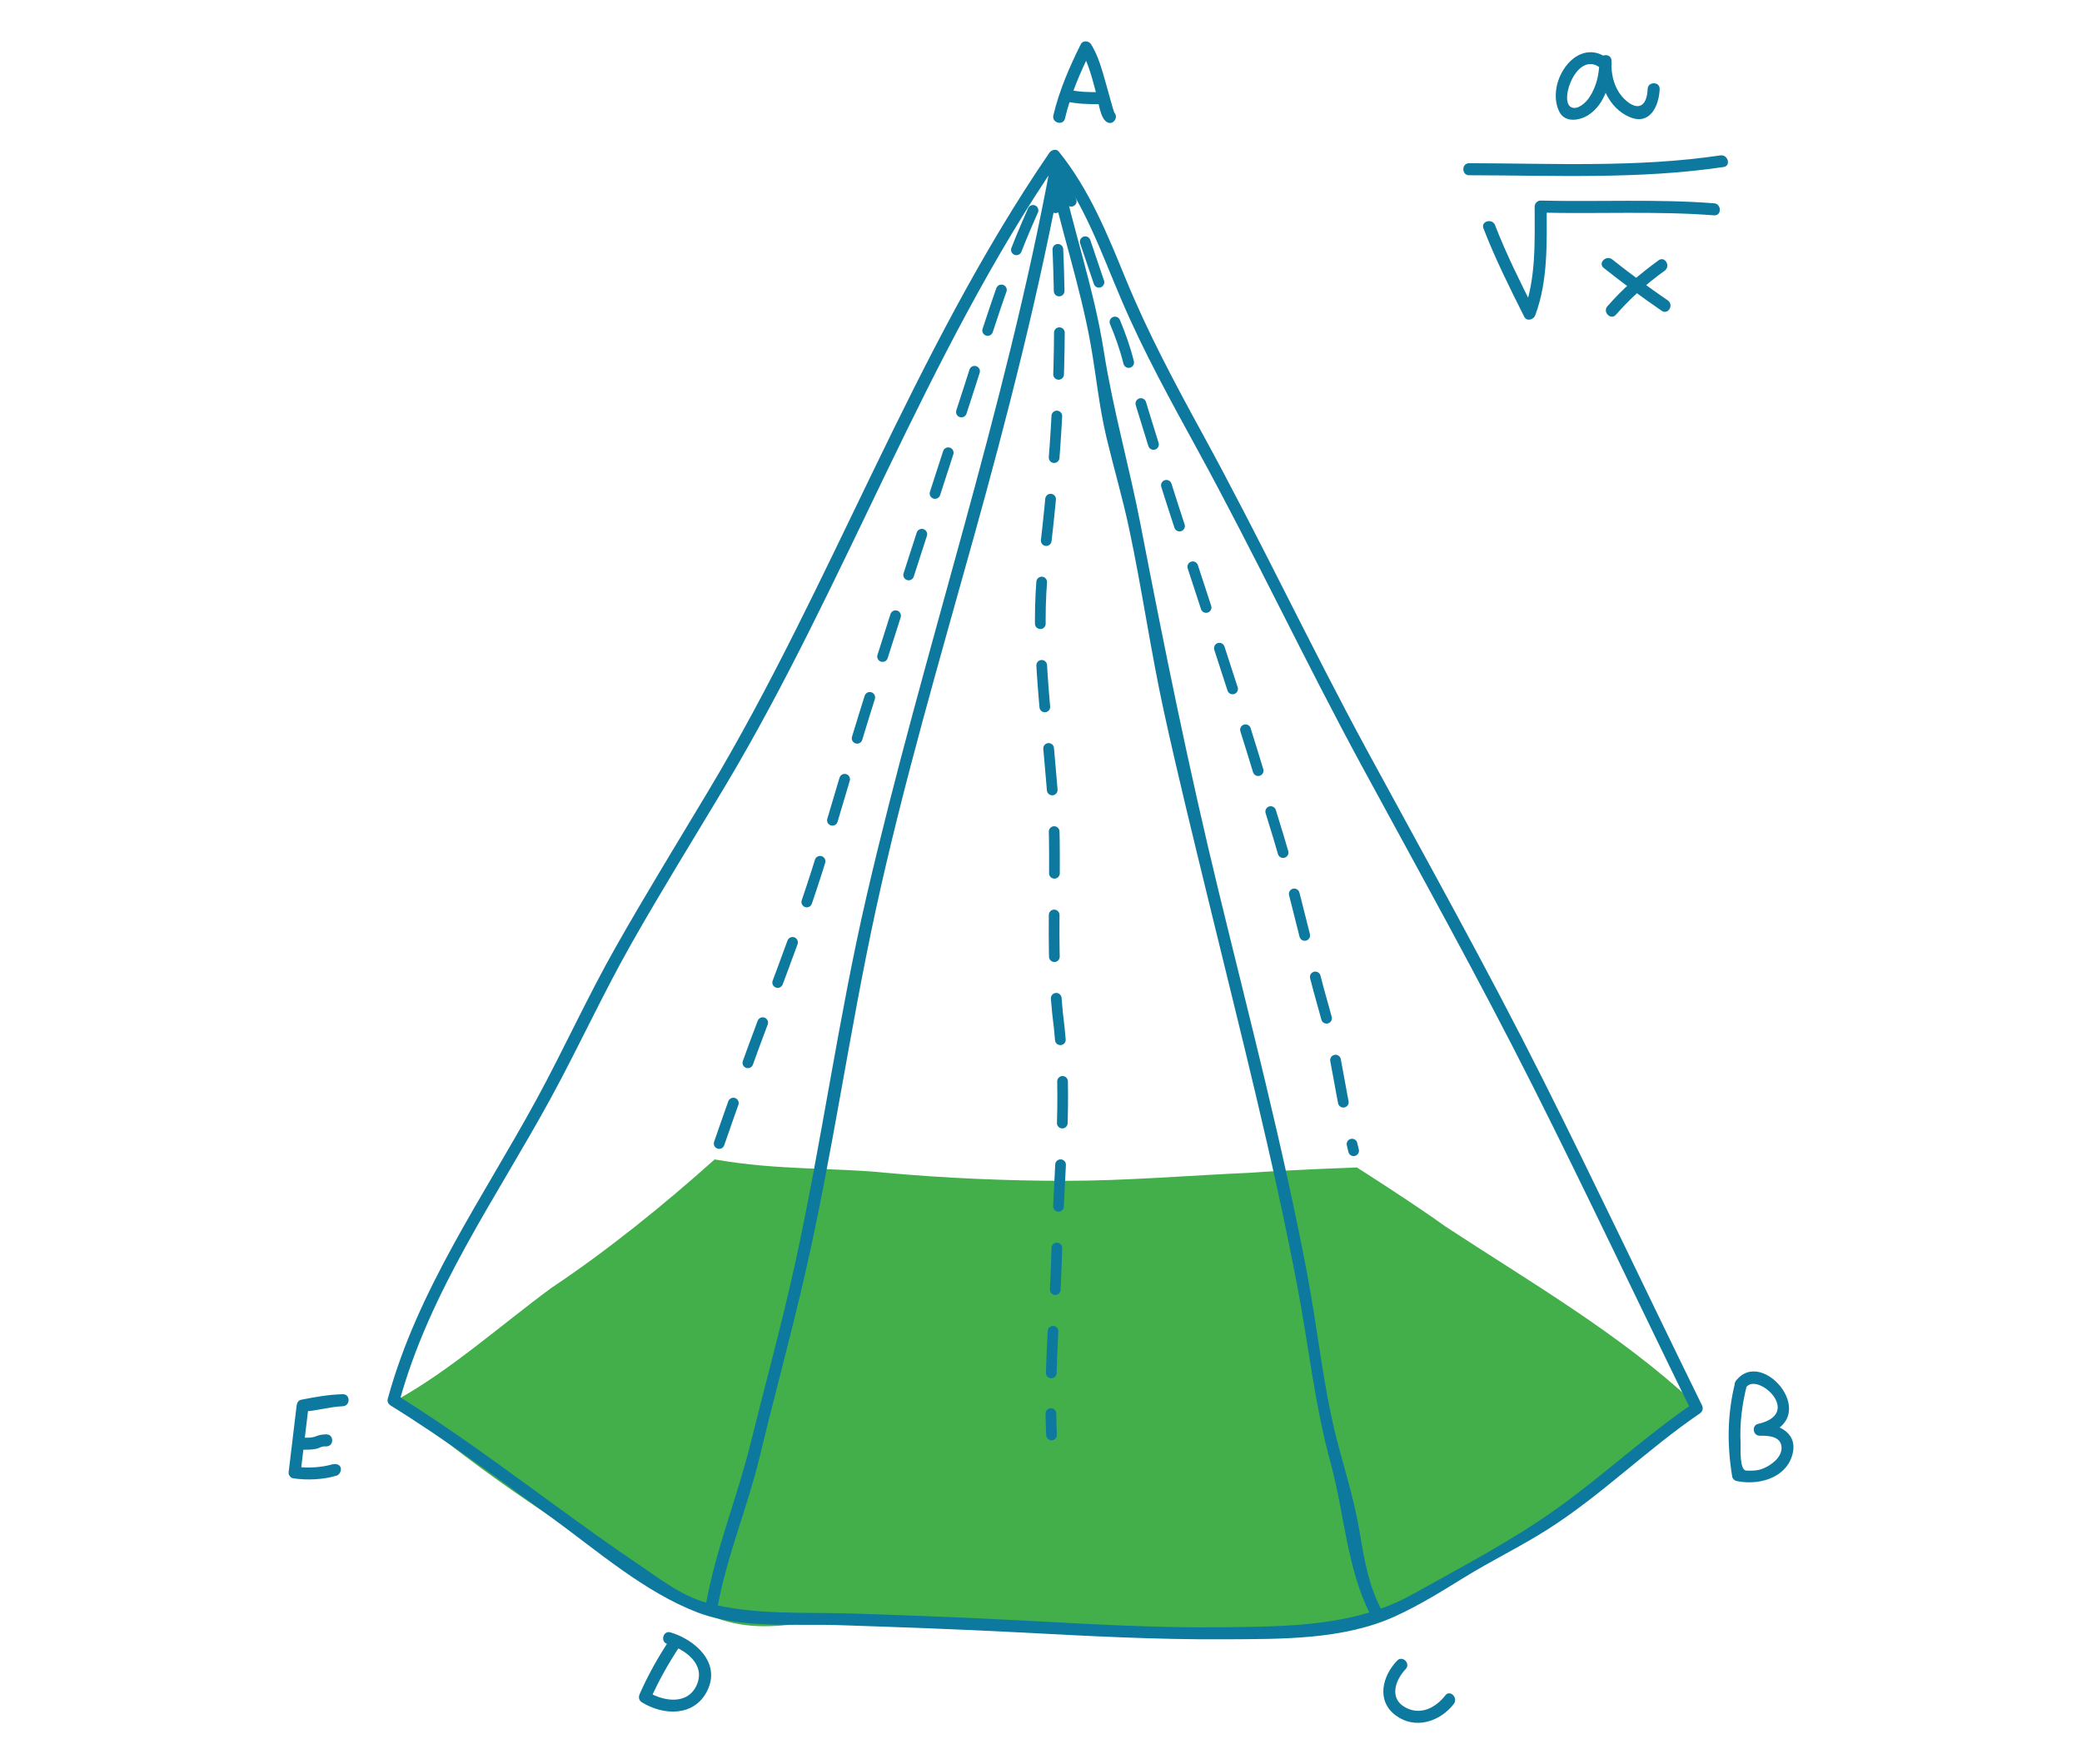 <?xml version="1.0" encoding="UTF-8" standalone="no"?>
<!-- Created with Inkscape (http://www.inkscape.org/) -->
<svg id="svg6035" xmlns:rdf="http://www.w3.org/1999/02/22-rdf-syntax-ns#" xmlns="http://www.w3.org/2000/svg" height="38.628mm" width="45.589mm" version="1.1" xmlns:cc="http://creativecommons.org/ns#" xmlns:dc="http://purl.org/dc/elements/1.1/" viewBox="0 0 161.537 136.872">
 <g id="layer1" transform="translate(-54.946 -25.355)">
  <g id="g3587" transform="translate(4.034 -.31)">
   <path id="path400" d="m-154.41 337.62c0.494 0.003 1.029 0 1.5 0.17 0.091 0.033 0.179 0.074 0.268 0.113 0.095 0.041-0.125-0.043 0.048 0.015 0.165 0.055 0.252 0.046 0.484 0.048 0.801 0.008 0.802 1.251 0 1.242-0.401-0.003-0.754-0.058-1.121-0.215-0.088-0.038 0.118 0.041-0.055-0.02-0.076-0.027-0.154-0.044-0.233-0.061-0.288-0.061-0.599-0.046-0.891-0.049-0.801-0.004-0.802-1.247 0-1.242" transform="matrix(.751 0 0 -.751 190.47 391.69)" fill="#0e799e"/>
   <g id="g418" transform="matrix(.451 0 0 -.451 81.653 134.3)">
    <path id="path420" d="m0 0c9.208 5.064 17.954 12.89 26.701 19.335 9.667 6.445 19.335 14.271 28.081 22.097 10.862-1.918 20.716-1.381 29.463-2.302 10.128-0.921 20.716-1.381 30.843-1.381 10.589 0 21.177 0.92 31.765 1.381 5.984 0.46 18.414 0.921 18.414 0.921s10.128-6.445 15.191-10.128c14.731-9.668 29.924-18.414 42.813-30.383-5.984-8.747-18.414-16.112-27.16-21.638-9.207-5.523-18.593-12.427-28.72-15.65-10.128-3.684-26.766-2.65-36.05-2.236-10.159 0.455-34.437 1.646-46.405 2.451-15.165 1.021-22.788-5.28-35.678 3.008-17.492 11.046-34.065 21.175-49.257 34.525" fill="#43af4a"/>
   </g>
   <g id="g422" transform="matrix(.451 0 0 -.451 81.896 134.42)">
    <path id="path424" d="m0 0c5.185 19.014 16.793 35.238 26.116 52.344 4.775 8.762 8.904 17.832 13.833 26.522 5.129 9.043 10.611 17.882 15.951 26.799 21.016 35.094 34.537 74.313 57.703 108.15-0.543-0.069-1.085-0.139-1.627-0.209 5.808-7.208 8.737-15.864 12.338-24.265 3.782-8.821 8.438-17.24 13.04-25.652 9.807-17.926 18.521-36.432 28.271-54.404 9.895-18.236 19.988-36.356 29.325-54.888 9.35-18.56 18.187-37.374 27.348-56.027 0.124 0.473 0.248 0.945 0.372 1.418-8.192-5.577-15.448-12.362-23.5-18.127-7.707-5.516-16.563-10.14-24.849-14.763-9.913-5.532-21.228-5.53-32.293-5.676-11.807-0.158-23.616 0.56-35.401 1.187-9.53 0.508-19.064 0.861-28.602 1.171-8.205 0.266-17.104-0.316-25.073 1.831-4.527 1.22-8.367 4.316-12.186 6.883-4.532 3.045-8.954 6.254-13.37 9.462-9.156 6.651-18.233 13.437-27.865 19.409-1.139 0.706-2.178-1.087-1.046-1.789 9.631-5.971 18.719-12.747 27.872-19.413 7.776-5.663 15.888-12.739 24.952-16.197 7.43-2.834 16.662-1.923 24.456-2.187 10.294-0.348 20.583-0.702 30.869-1.245 11.794-0.623 23.586-1.261 35.401-1.189 9.66 0.06 20.382-0.123 29.345 3.987 4.105 1.882 7.917 4.24 11.751 6.614 4.685 2.9 9.648 5.291 14.302 8.236 9.321 5.898 17.18 13.812 26.289 20.013 0.493 0.335 0.635 0.883 0.372 1.417-9.162 18.653-18.028 37.451-27.348 56.027-9.596 19.124-20.049 37.791-30.25 56.594-9.739 17.951-18.445 36.426-28.242 54.336-4.789 8.752-9.497 17.54-13.287 26.78-3.165 7.719-6.234 15.359-11.52 21.918-0.447 0.555-1.285 0.289-1.627-0.21-23.493-34.33-37.316-74.12-58.64-109.73-5.34-8.919-10.782-17.775-15.911-26.818-4.899-8.636-8.977-17.674-13.724-26.385-9.164-16.815-20.434-32.69-25.533-51.386-0.352-1.291 1.647-1.838 1.998-0.551" fill="#0e799e"/>
   </g>
   <g id="g426" transform="matrix(.451 0 0 -.451 132.44 38.345)">
    <path id="path428" d="m0 0c-7.857-42.686-21.927-83.84-31.699-126.06-4.825-20.851-7.693-42.125-12.26-63.042-2.273-10.413-5.117-20.697-7.679-31.041-2.272-9.175-5.917-18.112-7.636-27.391-0.243-1.305 1.753-1.863 1.997-0.55 1.613 8.703 5.124 16.964 7.194 25.577 2.491 10.366 5.32 20.647 7.713 31.038 4.808 20.876 7.708 42.102 12.257 63.024 4.657 21.42 10.898 42.734 16.781 63.851 5.894 21.152 11.353 42.443 15.33 64.048 0.24 1.296-1.756 1.853-1.998 0.541" fill="#0e799e"/>
   </g>
   <g id="g430" transform="matrix(.451 0 0 -.451 132.23 38.801)">
    <path id="path432" d="m0 0c2.106-10.084 5.482-19.852 7.303-30 0.971-5.411 1.46-10.773 2.744-16.144 1.246-5.216 2.761-10.358 3.881-15.606 2.234-10.478 3.722-21.115 6.012-31.596 2.406-11.004 5.107-21.942 7.766-32.886 5.334-21.959 10.997-43.933 15.216-66.138 1.907-10.035 2.966-20.287 5.681-30.149 2.348-8.532 2.798-18.322 6.908-26.22 0.616-1.186 2.405-0.138 1.789 1.045-2.127 4.089-2.907 8.481-3.648 12.98-0.821 4.985-2.196 9.636-3.533 14.493-2.712 9.854-3.654 20.268-5.56 30.301-4.214 22.176-9.971 44.127-15.297 66.056-5.057 20.818-9.281 41.643-13.337 62.664-1.945 10.081-4.744 19.785-6.342 29.954-1.696 10.799-5.355 21.126-7.586 31.803-0.273 1.307-2.269 0.752-1.997-0.551" fill="#0e799e"/>
   </g>
   <g id="g434" transform="matrix(.451 0 0 -.451 106.71 114.38)">
    <path id="path436" d="m0 0c9.04 26.147 13.441 34.972 18.965 53.846 7.826 26.7 15.837 50.603 24.246 76.727 3.624 11.26 7.366 23.938 14.424 37.441" stroke="#0e799e" stroke-linecap="round" stroke-miterlimit="10" stroke-dasharray="7.366" stroke-width="1.841" fill="none"/>
   </g>
   <g id="g438" transform="matrix(.451 0 0 -.451 132.89 38.469)">
    <path id="path440" d="m0 0c-0.421 2.314 3.284-8.164 7.366-20.408 1.841-5.064 3.682-8.134 5.063-13.658 3.223-11.049 6.453-21.127 10.129-32.378 7.835-23.982 7.853-23.715 15.65-49.235 2.743-8.98 5.165-20.381 7.904-29.89 1.825-6.333 2.89-15.503 4.987-23.994" stroke="#0e799e" stroke-linecap="round" stroke-miterlimit="10" stroke-dasharray="7.366" stroke-width="1.841" fill="none"/>
   </g>
   <g id="g442" transform="matrix(.451 0 0 -.451 132.68 40.128)">
    <path id="path444" d="m0 0c0.102-1.227 0.196-2.451 0.281-3.672" stroke="#0e799e" stroke-linecap="round" stroke-miterlimit="10" stroke-width="1.841" fill="none"/>
   </g>
   <g id="g446" transform="matrix(.451 0 0 -.451 132.99 45.009)">
    <path id="path448" d="m0 0c0.8-18.252-0.222-36.074-2.53-54.538-1.381-11.969 0.461-24.859 1.381-36.368 1.381-13.81-0.46-29.155 1.381-42.966 1.381-13.35 0-22.864-0.46-39.437-0.219-7.892-0.904-15.311-0.979-23.571" stroke="#0e799e" stroke-linecap="round" stroke-miterlimit="10" stroke-dasharray="7.171, 7.171" stroke-width="1.841" fill="none"/>
   </g>
   <g id="g450" transform="matrix(.451 0 0 -.451 132.45 135.33)">
    <path id="path452" d="m0 0c0.017-1.206 0.049-2.432 0.1-3.682" stroke="#0e799e" stroke-linecap="round" stroke-miterlimit="10" stroke-width="1.841" fill="none"/>
   </g>
   <g id="g454" transform="matrix(.451 0 0 -.451 133.54 34.86)">
    <path id="path456" d="m0 0c0.973 4.108 2.629 7.95 4.5 11.722h-1.79c1.438-2.321 2.051-5.205 2.775-7.809 0.325-1.165 0.554-3.826 1.74-4.532 1.151-0.685 2.192 1.106 1.046 1.789 0.343-0.205 0.294-0.374 0.137 0.076-0.158 0.448-0.281 0.911-0.411 1.368-0.325 1.138-0.632 2.281-0.956 3.419-0.646 2.271-1.287 4.709-2.541 6.735-0.386 0.621-1.431 0.723-1.79 0-1.946-3.927-3.695-7.939-4.707-12.217-0.308-1.3 1.689-1.851 1.997-0.551" fill="#0e799e"/>
   </g>
   <g id="g458" transform="matrix(.451 0 0 -.451 133.59 33.526)">
    <path id="path460" d="m0 0c1.912-0.442 3.846-0.496 5.8-0.497 1.336-0.001 1.336 2.071 0 2.071-1.769 0.001-3.517 0.023-5.249 0.424-1.301 0.3-1.852-1.697-0.551-1.998" fill="#0e799e"/>
   </g>
   <g id="g462" transform="matrix(.451 0 0 -.451 186.39 133.29)">
    <path id="path464" d="m0 0c1.945 2.649 9.872-4.515 2.053-6.305-1.149-0.262-0.885-2.053 0.275-2.034 1.499 0.025 3.697-0.078 3.768-2.036 0.061-1.71-1.828-3.065-3.204-3.618-0.916-0.368-1.888-0.388-2.855-0.346-1.229 0.053-0.949 3.847-0.995 4.769-0.167 3.311 0.253 6.612 1.062 9.818 0.328 1.295-1.67 1.845-1.998 0.55-1.354-5.36-1.405-10.763-0.497-16.203 0.056-0.33 0.404-0.656 0.724-0.724 3.565-0.76 8.247 0.324 9.535 4.24 1.278 3.889-2.138 5.679-5.54 5.621l0.276-2.034c10.999 2.517 0.198 15.598-4.393 9.348-0.792-1.079 1.007-2.11 1.789-1.046" fill="#0e799e"/>
   </g>
   <g id="g466" transform="matrix(.451 0 0 -.451 159.31 154.5)">
    <path id="path468" d="m0 0c-2.563-2.687-3.625-6.925-0.207-9.446 3.325-2.451 7.595-1.061 9.958 1.997 0.806 1.043-0.648 2.52-1.464 1.465-1.689-2.185-4.346-3.5-6.949-2.019-2.754 1.566-1.619 4.709 0.127 6.538 0.922 0.966-0.541 2.433-1.465 1.465" fill="#0e799e"/>
   </g>
   <g id="g470" transform="matrix(.451 0 0 -.451 102.69 153.21)">
    <path id="path472" d="m0 0c2.981-0.895 6.612-3.397 5.078-6.995-1.516-3.556-5.75-2.901-8.423-1.24 0.124-0.473 0.248-0.946 0.372-1.417 1.412 3.219 3.13 6.271 5.064 9.207 0.737 1.119-1.058 2.155-1.789 1.045-1.934-2.935-3.651-5.987-5.064-9.207-0.232-0.528-0.15-1.093 0.371-1.417 3.743-2.325 9.051-2.483 11.258 1.983 2.385 4.827-2.077 8.766-6.316 10.039-1.283 0.385-1.827-1.614-0.551-1.998" fill="#0e799e"/>
   </g>
   <g id="g474" transform="matrix(.451 0 0 -.451 74.394 135.18)">
    <path id="path476" d="m0 0c2.33 0.093 4.578 0.827 6.905 0.921 1.33 0.053 1.34 2.103 0 2.071-2.433-0.058-4.798-0.483-7.18-0.957-0.488-0.098-0.706-0.561-0.761-0.999-0.474-3.835-0.906-7.675-1.381-11.509-0.051-0.413 0.351-0.936 0.761-0.999 2.336-0.358 5.195-0.243 7.479 0.451 0.775 0.235 1.123 1.514 0.248 1.893l-0.024 0.01c-1.212 0.526-2.268-1.258-1.046-1.789 0.008-0.003 0.017-0.007 0.024-0.01 0.083 0.631 0.165 1.262 0.247 1.894-1.904-0.58-4.416-0.752-6.377-0.451l0.76-0.999c0.475 3.834 0.906 7.674 1.381 11.509l-0.761-0.999c2.201 0.438 4.38 0.83 6.63 0.884v2.071c-2.329-0.093-4.578-0.827-6.905-0.921-1.331-0.053-1.336-2.125 0-2.071" fill="#0e799e"/>
   </g>
   <g id="g686" transform="matrix(.451 0 0 -.451 164.9 39.261)">
    <path id="path688" d="m0 0c14.589-0.026 29.293-0.732 43.775 1.417 1.318 0.196 0.756 2.192-0.55 1.999-14.287-2.122-28.835-1.37-43.225-1.345-1.336 0.003-1.336-2.069 0-2.071" fill="#0e799e"/>
   </g>
   <g id="g690" transform="matrix(.451 0 0 -.451 166.01 43.383)">
    <path id="path692" d="m0 0c2.016-5.222 4.504-10.197 7.012-15.196 0.439-0.875 1.605-0.518 1.893 0.248 2.224 5.915 1.981 12.474 1.975 18.697l-1.036-1.036c9.936-0.247 19.905 0.298 29.824-0.468 1.333-0.103 1.323 1.969 0 2.071-9.919 0.766-19.888 0.222-29.824 0.468-0.565 0.014-1.036-0.481-1.036-1.035 0.005-6.049 0.259-12.4-1.901-18.146 0.631 0.082 1.263 0.165 1.894 0.247-2.429 4.839-4.851 9.644-6.803 14.701-0.476 1.232-2.479 0.697-1.998-0.551" fill="#0e799e"/>
   </g>
   <g id="g694" transform="matrix(.451 0 0 -.451 175.34 46.452)">
    <path id="path696" d="m0 0c3.237-2.574 6.568-5.036 9.979-7.375 1.105-0.758 2.14 1.038 1.045 1.789-3.264 2.239-6.461 4.587-9.559 7.051-1.034 0.822-2.511-0.633-1.465-1.465" fill="#0e799e"/>
   </g>
   <g id="g698" transform="matrix(.451 0 0 -.451 179.6 45.858)">
    <path id="path700" d="m0 0c-3.317-2.406-6.104-4.823-8.808-7.902-0.878-0.999 0.582-2.471 1.465-1.465 2.585 2.945 5.214 5.276 8.388 7.578 1.07 0.776 0.038 2.575-1.045 1.789" fill="#0e799e"/>
   </g>
   <g id="g702" transform="matrix(.451 0 0 -.451 175.8 30.322)">
    <path id="path704" d="m0 0c-5.474 4.645-11.174-3.831-8.662-8.885 0.981-1.976 3.522-1.535 5.022-0.565 2.997 1.941 3.879 5.983 3.96 9.289 0.033 1.342-2.002 1.326-2.072 0-0.197-3.768 1.522-8.1 5.206-9.655 3.476-1.469 5.05 1.916 5.151 4.822 0.046 1.336-2.025 1.332-2.072 0-0.1-2.899-1.596-3.895-3.822-1.878-1.858 1.684-2.518 4.298-2.391 6.711h-2.072c-0.055-2.256-0.479-4.335-1.724-6.242-0.561-0.86-2.027-2.306-3.178-1.691-2.124 1.136 1.172 10.038 5.189 6.629 1.012-0.859 2.486 0.599 1.465 1.465" fill="#0e799e"/>
   </g>
  </g>
 </g>
</svg>
